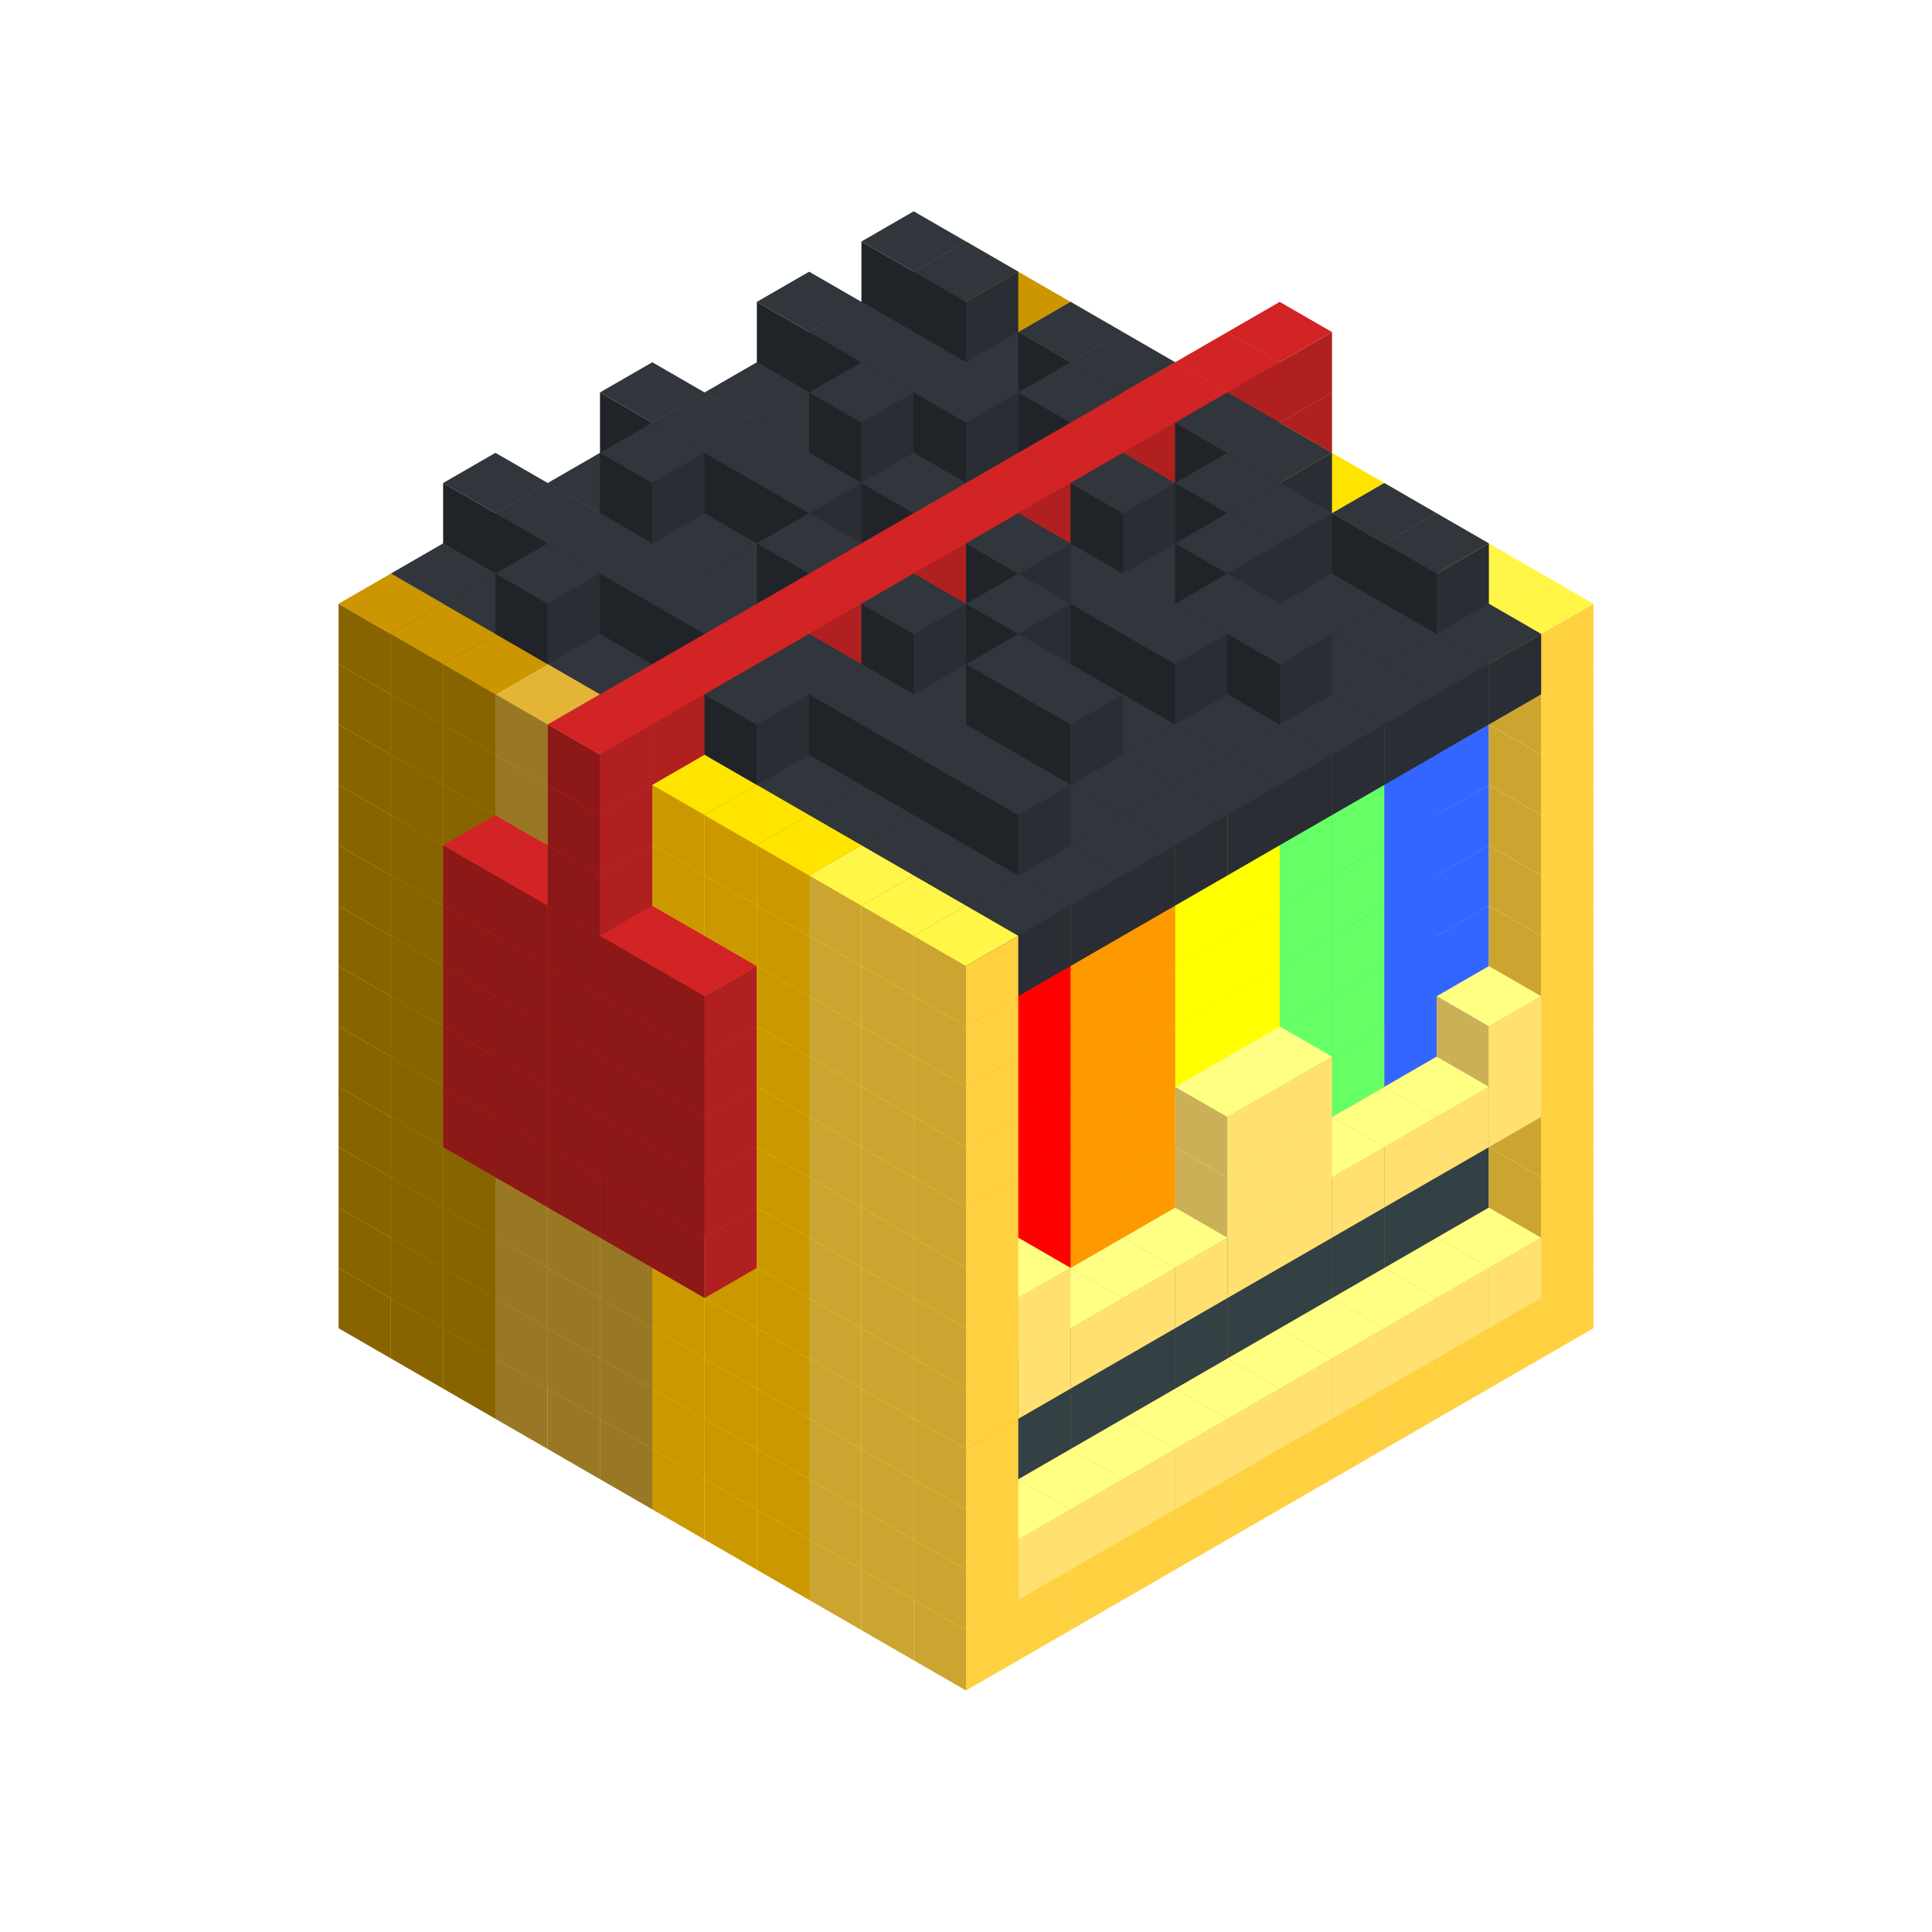 
<svg width='600' height='600' viewBox='4436371 5550000 3200000 3200000' xmlns='http://www.w3.org/2000/svg' xmlns:xlink='http://www.w3.org/1999/xlink'>
<use xlink:href='#v-0x0000011c-6' transform='translate(983738,3600000)'/>
<use xlink:href='#v-0x0000011c-6' transform='translate(1070341,3650000)'/>
<use xlink:href='#v-0x0000011c-6' transform='translate(1156944,3700000)'/>
<use xlink:href='#v-0x0000011c-2' transform='translate(1243547,3750000)'/>
<use xlink:href='#v-0x0000011c-2' transform='translate(1330150,3800000)'/>
<use xlink:href='#v-0x0000011c-2' transform='translate(1416753,3850000)'/>
<use xlink:href='#v-0x0000011c-5' transform='translate(1503356,3900000)'/>
<use xlink:href='#v-0x0000011c-5' transform='translate(1589959,3950000)'/>
<use xlink:href='#v-0x0000011c-5' transform='translate(1676562,4000000)'/>
<use xlink:href='#v-0x0000011c-4' transform='translate(1763165,4050000)'/>
<use xlink:href='#v-0x0000011c-4' transform='translate(1849768,4100000)'/>
<use xlink:href='#v-0x0000011c-4' transform='translate(2889004,3600000)'/>
<use xlink:href='#v-0x0000011c-4' transform='translate(2802401,3650000)'/>
<use xlink:href='#v-0x0000011c-4' transform='translate(2715798,3700000)'/>
<use xlink:href='#v-0x0000011c-4' transform='translate(2629195,3750000)'/>
<use xlink:href='#v-0x0000011c-4' transform='translate(2542592,3800000)'/>
<use xlink:href='#v-0x0000011c-4' transform='translate(2455989,3850000)'/>
<use xlink:href='#v-0x0000011c-4' transform='translate(2369386,3900000)'/>
<use xlink:href='#v-0x0000011c-4' transform='translate(2282783,3950000)'/>
<use xlink:href='#v-0x0000011c-4' transform='translate(2196180,4000000)'/>
<use xlink:href='#v-0x0000011c-4' transform='translate(2109577,4050000)'/>
<use xlink:href='#v-0x0000011c-4' transform='translate(2022974,4100000)'/>
<use xlink:href='#v-0x0000011c-4' transform='translate(1936371,4150000)'/>
<use xlink:href='#v-0x0000011c-6' transform='translate(983738,3500000)'/>
<use xlink:href='#v-0x0000011c-6' transform='translate(1070341,3550000)'/>
<use xlink:href='#v-0x0000011c-6' transform='translate(1156944,3600000)'/>
<use xlink:href='#v-0x0000011c-2' transform='translate(1243547,3650000)'/>
<use xlink:href='#v-0x0000011c-2' transform='translate(1330150,3700000)'/>
<use xlink:href='#v-0x0000011c-2' transform='translate(1416753,3750000)'/>
<use xlink:href='#v-0x0000011c-5' transform='translate(1503356,3800000)'/>
<use xlink:href='#v-0x0000011c-5' transform='translate(1589959,3850000)'/>
<use xlink:href='#v-0x0000011c-5' transform='translate(1676562,3900000)'/>
<use xlink:href='#v-0x0000011c-4' transform='translate(1763165,3950000)'/>
<use xlink:href='#v-0x0000011c-2' transform='translate(2715798,3500000)'/>
<use xlink:href='#v-0x0000011c-2' transform='translate(2629195,3550000)'/>
<use xlink:href='#v-0x0000011c-2' transform='translate(2542592,3600000)'/>
<use xlink:href='#v-0x0000011c-2' transform='translate(2455989,3650000)'/>
<use xlink:href='#v-0x0000011c-2' transform='translate(2369386,3700000)'/>
<use xlink:href='#v-0x0000011c-2' transform='translate(2282783,3750000)'/>
<use xlink:href='#v-0x0000011c-2' transform='translate(2196180,3800000)'/>
<use xlink:href='#v-0x0000011c-2' transform='translate(2109577,3850000)'/>
<use xlink:href='#v-0x0000011c-2' transform='translate(2022974,3900000)'/>
<use xlink:href='#v-0x0000011c-2' transform='translate(1936371,3950000)'/>
<use xlink:href='#v-0x0000011c-4' transform='translate(1849768,4000000)'/>
<use xlink:href='#v-0x0000011c-4' transform='translate(2889004,3500000)'/>
<use xlink:href='#v-0x0000011c-1' transform='translate(2802401,3550000)'/>
<use xlink:href='#v-0x0000011c-1' transform='translate(2715798,3600000)'/>
<use xlink:href='#v-0x0000011c-1' transform='translate(2629195,3650000)'/>
<use xlink:href='#v-0x0000011c-1' transform='translate(2542592,3700000)'/>
<use xlink:href='#v-0x0000011c-1' transform='translate(2455989,3750000)'/>
<use xlink:href='#v-0x0000011c-1' transform='translate(2369386,3800000)'/>
<use xlink:href='#v-0x0000011c-1' transform='translate(2282783,3850000)'/>
<use xlink:href='#v-0x0000011c-1' transform='translate(2196180,3900000)'/>
<use xlink:href='#v-0x0000011c-1' transform='translate(2109577,3950000)'/>
<use xlink:href='#v-0x0000011c-1' transform='translate(2022974,4000000)'/>
<use xlink:href='#v-0x0000011c-4' transform='translate(1936371,4050000)'/>
<use xlink:href='#v-0x0000011c-6' transform='translate(983738,3400000)'/>
<use xlink:href='#v-0x0000011c-6' transform='translate(1070341,3450000)'/>
<use xlink:href='#v-0x0000011c-6' transform='translate(1156944,3500000)'/>
<use xlink:href='#v-0x0000011c-2' transform='translate(1243547,3550000)'/>
<use xlink:href='#v-0x0000011c-2' transform='translate(1330150,3600000)'/>
<use xlink:href='#v-0x0000011c-2' transform='translate(1416753,3650000)'/>
<use xlink:href='#v-0x0000011c-5' transform='translate(1503356,3700000)'/>
<use xlink:href='#v-0x0000011c-5' transform='translate(1589959,3750000)'/>
<use xlink:href='#v-0x0000011c-5' transform='translate(1676562,3800000)'/>
<use xlink:href='#v-0x0000011c-4' transform='translate(1763165,3850000)'/>
<use xlink:href='#v-0x0000011c-7' transform='translate(2715798,3400000)'/>
<use xlink:href='#v-0x0000011c-7' transform='translate(2629195,3450000)'/>
<use xlink:href='#v-0x0000011c-7' transform='translate(2542592,3500000)'/>
<use xlink:href='#v-0x0000011c-7' transform='translate(2455989,3550000)'/>
<use xlink:href='#v-0x0000011c-7' transform='translate(2369386,3600000)'/>
<use xlink:href='#v-0x0000011c-7' transform='translate(2282783,3650000)'/>
<use xlink:href='#v-0x0000011c-7' transform='translate(2196180,3700000)'/>
<use xlink:href='#v-0x0000011c-7' transform='translate(2109577,3750000)'/>
<use xlink:href='#v-0x0000011c-7' transform='translate(2022974,3800000)'/>
<use xlink:href='#v-0x0000011c-7' transform='translate(1936371,3850000)'/>
<use xlink:href='#v-0x0000011c-4' transform='translate(1849768,3900000)'/>
<use xlink:href='#v-0x0000011c-4' transform='translate(2889004,3400000)'/>
<use xlink:href='#v-0x0000011c-4' transform='translate(1936371,3950000)'/>
<use xlink:href='#v-0x0000011c-6' transform='translate(983738,3300000)'/>
<use xlink:href='#v-0x0000011c-6' transform='translate(1070341,3350000)'/>
<use xlink:href='#v-0x0000011c-6' transform='translate(1156944,3400000)'/>
<use xlink:href='#v-0x0000011c-2' transform='translate(1243547,3450000)'/>
<use xlink:href='#v-0x0000011c-2' transform='translate(1330150,3500000)'/>
<use xlink:href='#v-0x0000011c-2' transform='translate(1416753,3550000)'/>
<use xlink:href='#v-0x0000011c-5' transform='translate(1503356,3600000)'/>
<use xlink:href='#v-0x0000011c-5' transform='translate(1589959,3650000)'/>
<use xlink:href='#v-0x0000011c-5' transform='translate(1676562,3700000)'/>
<use xlink:href='#v-0x0000011c-4' transform='translate(1763165,3750000)'/>
<use xlink:href='#v-0x0000011c-7' transform='translate(2715798,3300000)'/>
<use xlink:href='#v-0x0000011c-7' transform='translate(2629195,3350000)'/>
<use xlink:href='#v-0x0000011c-7' transform='translate(2542592,3400000)'/>
<use xlink:href='#v-0x0000011c-7' transform='translate(2455989,3450000)'/>
<use xlink:href='#v-0x0000011c-7' transform='translate(2369386,3500000)'/>
<use xlink:href='#v-0x0000011c-7' transform='translate(2282783,3550000)'/>
<use xlink:href='#v-0x0000011c-7' transform='translate(2196180,3600000)'/>
<use xlink:href='#v-0x0000011c-7' transform='translate(2109577,3650000)'/>
<use xlink:href='#v-0x0000011c-7' transform='translate(2022974,3700000)'/>
<use xlink:href='#v-0x0000011c-7' transform='translate(1936371,3750000)'/>
<use xlink:href='#v-0x0000011c-4' transform='translate(1849768,3800000)'/>
<use xlink:href='#v-0x0000011c-4' transform='translate(2889004,3300000)'/>
<use xlink:href='#v-0x0000011c-4' transform='translate(1936371,3850000)'/>
<use xlink:href='#v-0x0000011c-6' transform='translate(983738,3200000)'/>
<use xlink:href='#v-0x0000011c-6' transform='translate(1070341,3250000)'/>
<use xlink:href='#v-0x0000011c-6' transform='translate(1156944,3300000)'/>
<use xlink:href='#v-0x0000011c-2' transform='translate(1243547,3350000)'/>
<use xlink:href='#v-0x0000011c-2' transform='translate(1330150,3400000)'/>
<use xlink:href='#v-0x0000011c-2' transform='translate(1416753,3450000)'/>
<use xlink:href='#v-0x0000011c-5' transform='translate(1503356,3500000)'/>
<use xlink:href='#v-0x0000011c-5' transform='translate(1589959,3550000)'/>
<use xlink:href='#v-0x0000011c-5' transform='translate(1676562,3600000)'/>
<use xlink:href='#v-0x0000011c-4' transform='translate(1763165,3650000)'/>
<use xlink:href='#v-0x0000011c-2' transform='translate(2715798,3200000)'/>
<use xlink:href='#v-0x0000011c-2' transform='translate(2629195,3250000)'/>
<use xlink:href='#v-0x0000011c-2' transform='translate(2542592,3300000)'/>
<use xlink:href='#v-0x0000011c-2' transform='translate(2455989,3350000)'/>
<use xlink:href='#v-0x0000011c-2' transform='translate(2369386,3400000)'/>
<use xlink:href='#v-0x0000011c-2' transform='translate(2282783,3450000)'/>
<use xlink:href='#v-0x0000011c-2' transform='translate(2196180,3500000)'/>
<use xlink:href='#v-0x0000011c-2' transform='translate(2109577,3550000)'/>
<use xlink:href='#v-0x0000011c-2' transform='translate(2022974,3600000)'/>
<use xlink:href='#v-0x0000011c-2' transform='translate(1936371,3650000)'/>
<use xlink:href='#v-0x0000011c-4' transform='translate(1849768,3700000)'/>
<use xlink:href='#v-0x0000011c-4' transform='translate(2889004,3200000)'/>
<use xlink:href='#v-0x0000011c-1' transform='translate(2802401,3250000)'/>
<use xlink:href='#v-0x0000011c-1' transform='translate(2715798,3300000)'/>
<use xlink:href='#v-0x0000011c-1' transform='translate(2629195,3350000)'/>
<use xlink:href='#v-0x0000011c-1' transform='translate(2542592,3400000)'/>
<use xlink:href='#v-0x0000011c-1' transform='translate(2455989,3450000)'/>
<use xlink:href='#v-0x0000011c-1' transform='translate(2369386,3500000)'/>
<use xlink:href='#v-0x0000011c-1' transform='translate(2282783,3550000)'/>
<use xlink:href='#v-0x0000011c-1' transform='translate(2196180,3600000)'/>
<use xlink:href='#v-0x0000011c-1' transform='translate(2109577,3650000)'/>
<use xlink:href='#v-0x0000011c-1' transform='translate(2022974,3700000)'/>
<use xlink:href='#v-0x0000011c-4' transform='translate(1936371,3750000)'/>
<use xlink:href='#v-0x0000011c-6' transform='translate(983738,3100000)'/>
<use xlink:href='#v-0x0000011c-6' transform='translate(1070341,3150000)'/>
<use xlink:href='#v-0x0000011c-6' transform='translate(1156944,3200000)'/>
<use xlink:href='#v-0x0000011c-14' transform='translate(2282783,2650000)'/>
<use xlink:href='#v-0x0000011c-2' transform='translate(1243547,3250000)'/>
<use xlink:href='#v-0x0000011c-14' transform='translate(1156944,3300000)'/>
<use xlink:href='#v-0x0000011c-14' transform='translate(2369386,2700000)'/>
<use xlink:href='#v-0x0000011c-2' transform='translate(1330150,3300000)'/>
<use xlink:href='#v-0x0000011c-14' transform='translate(1243547,3350000)'/>
<use xlink:href='#v-0x0000011c-14' transform='translate(2455989,2750000)'/>
<use xlink:href='#v-0x0000011c-2' transform='translate(1416753,3350000)'/>
<use xlink:href='#v-0x0000011c-14' transform='translate(1330150,3400000)'/>
<use xlink:href='#v-0x0000011c-14' transform='translate(2542592,2800000)'/>
<use xlink:href='#v-0x0000011c-5' transform='translate(1503356,3400000)'/>
<use xlink:href='#v-0x0000011c-14' transform='translate(1416753,3450000)'/>
<use xlink:href='#v-0x0000011c-14' transform='translate(2629195,2850000)'/>
<use xlink:href='#v-0x0000011c-5' transform='translate(1589959,3450000)'/>
<use xlink:href='#v-0x0000011c-14' transform='translate(1503356,3500000)'/>
<use xlink:href='#v-0x0000011c-5' transform='translate(1676562,3500000)'/>
<use xlink:href='#v-0x0000011c-4' transform='translate(1763165,3550000)'/>
<use xlink:href='#v-0x0000011c-12' transform='translate(2715798,3100000)'/>
<use xlink:href='#v-0x0000011c-12' transform='translate(2629195,3150000)'/>
<use xlink:href='#v-0x0000011c-11' transform='translate(2542592,3200000)'/>
<use xlink:href='#v-0x0000011c-11' transform='translate(2455989,3250000)'/>
<use xlink:href='#v-0x0000011c-1' transform='translate(2369386,3300000)'/>
<use xlink:href='#v-0x0000011c-1' transform='translate(2282783,3350000)'/>
<use xlink:href='#v-0x0000011c-9' transform='translate(2196180,3400000)'/>
<use xlink:href='#v-0x0000011c-9' transform='translate(2109577,3450000)'/>
<use xlink:href='#v-0x0000011c-8' transform='translate(2022974,3500000)'/>
<use xlink:href='#v-0x0000011c-8' transform='translate(1936371,3550000)'/>
<use xlink:href='#v-0x0000011c-4' transform='translate(1849768,3600000)'/>
<use xlink:href='#v-0x0000011c-4' transform='translate(2889004,3100000)'/>
<use xlink:href='#v-0x0000011c-1' transform='translate(2802401,3150000)'/>
<use xlink:href='#v-0x0000011c-1' transform='translate(2455989,3350000)'/>
<use xlink:href='#v-0x0000011c-1' transform='translate(2369386,3400000)'/>
<use xlink:href='#v-0x0000011c-1' transform='translate(2022974,3600000)'/>
<use xlink:href='#v-0x0000011c-4' transform='translate(1936371,3650000)'/>
<use xlink:href='#v-0x0000011c-6' transform='translate(983738,3000000)'/>
<use xlink:href='#v-0x0000011c-6' transform='translate(1070341,3050000)'/>
<use xlink:href='#v-0x0000011c-6' transform='translate(1156944,3100000)'/>
<use xlink:href='#v-0x0000011c-14' transform='translate(2282783,2550000)'/>
<use xlink:href='#v-0x0000011c-2' transform='translate(1243547,3150000)'/>
<use xlink:href='#v-0x0000011c-14' transform='translate(1156944,3200000)'/>
<use xlink:href='#v-0x0000011c-14' transform='translate(2369386,2600000)'/>
<use xlink:href='#v-0x0000011c-2' transform='translate(1330150,3200000)'/>
<use xlink:href='#v-0x0000011c-14' transform='translate(1243547,3250000)'/>
<use xlink:href='#v-0x0000011c-14' transform='translate(2455989,2650000)'/>
<use xlink:href='#v-0x0000011c-2' transform='translate(1416753,3250000)'/>
<use xlink:href='#v-0x0000011c-14' transform='translate(1330150,3300000)'/>
<use xlink:href='#v-0x0000011c-14' transform='translate(2542592,2700000)'/>
<use xlink:href='#v-0x0000011c-5' transform='translate(1503356,3300000)'/>
<use xlink:href='#v-0x0000011c-14' transform='translate(1416753,3350000)'/>
<use xlink:href='#v-0x0000011c-14' transform='translate(2629195,2750000)'/>
<use xlink:href='#v-0x0000011c-5' transform='translate(1589959,3350000)'/>
<use xlink:href='#v-0x0000011c-14' transform='translate(1503356,3400000)'/>
<use xlink:href='#v-0x0000011c-5' transform='translate(1676562,3400000)'/>
<use xlink:href='#v-0x0000011c-4' transform='translate(1763165,3450000)'/>
<use xlink:href='#v-0x0000011c-12' transform='translate(2715798,3000000)'/>
<use xlink:href='#v-0x0000011c-12' transform='translate(2629195,3050000)'/>
<use xlink:href='#v-0x0000011c-11' transform='translate(2542592,3100000)'/>
<use xlink:href='#v-0x0000011c-11' transform='translate(2455989,3150000)'/>
<use xlink:href='#v-0x0000011c-1' transform='translate(2369386,3200000)'/>
<use xlink:href='#v-0x0000011c-1' transform='translate(2282783,3250000)'/>
<use xlink:href='#v-0x0000011c-9' transform='translate(2196180,3300000)'/>
<use xlink:href='#v-0x0000011c-9' transform='translate(2109577,3350000)'/>
<use xlink:href='#v-0x0000011c-8' transform='translate(2022974,3400000)'/>
<use xlink:href='#v-0x0000011c-8' transform='translate(1936371,3450000)'/>
<use xlink:href='#v-0x0000011c-4' transform='translate(1849768,3500000)'/>
<use xlink:href='#v-0x0000011c-4' transform='translate(2889004,3000000)'/>
<use xlink:href='#v-0x0000011c-1' transform='translate(2455989,3250000)'/>
<use xlink:href='#v-0x0000011c-1' transform='translate(2369386,3300000)'/>
<use xlink:href='#v-0x0000011c-4' transform='translate(1936371,3550000)'/>
<use xlink:href='#v-0x0000011c-6' transform='translate(983738,2900000)'/>
<use xlink:href='#v-0x0000011c-6' transform='translate(1070341,2950000)'/>
<use xlink:href='#v-0x0000011c-6' transform='translate(1156944,3000000)'/>
<use xlink:href='#v-0x0000011c-14' transform='translate(2282783,2450000)'/>
<use xlink:href='#v-0x0000011c-2' transform='translate(1243547,3050000)'/>
<use xlink:href='#v-0x0000011c-14' transform='translate(1156944,3100000)'/>
<use xlink:href='#v-0x0000011c-14' transform='translate(2369386,2500000)'/>
<use xlink:href='#v-0x0000011c-2' transform='translate(1330150,3100000)'/>
<use xlink:href='#v-0x0000011c-14' transform='translate(1243547,3150000)'/>
<use xlink:href='#v-0x0000011c-14' transform='translate(2455989,2550000)'/>
<use xlink:href='#v-0x0000011c-2' transform='translate(1416753,3150000)'/>
<use xlink:href='#v-0x0000011c-14' transform='translate(1330150,3200000)'/>
<use xlink:href='#v-0x0000011c-14' transform='translate(2542592,2600000)'/>
<use xlink:href='#v-0x0000011c-5' transform='translate(1503356,3200000)'/>
<use xlink:href='#v-0x0000011c-14' transform='translate(1416753,3250000)'/>
<use xlink:href='#v-0x0000011c-14' transform='translate(2629195,2650000)'/>
<use xlink:href='#v-0x0000011c-5' transform='translate(1589959,3250000)'/>
<use xlink:href='#v-0x0000011c-14' transform='translate(1503356,3300000)'/>
<use xlink:href='#v-0x0000011c-5' transform='translate(1676562,3300000)'/>
<use xlink:href='#v-0x0000011c-4' transform='translate(1763165,3350000)'/>
<use xlink:href='#v-0x0000011c-12' transform='translate(2715798,2900000)'/>
<use xlink:href='#v-0x0000011c-12' transform='translate(2629195,2950000)'/>
<use xlink:href='#v-0x0000011c-11' transform='translate(2542592,3000000)'/>
<use xlink:href='#v-0x0000011c-11' transform='translate(2455989,3050000)'/>
<use xlink:href='#v-0x0000011c-10' transform='translate(2369386,3100000)'/>
<use xlink:href='#v-0x0000011c-10' transform='translate(2282783,3150000)'/>
<use xlink:href='#v-0x0000011c-9' transform='translate(2196180,3200000)'/>
<use xlink:href='#v-0x0000011c-9' transform='translate(2109577,3250000)'/>
<use xlink:href='#v-0x0000011c-8' transform='translate(2022974,3300000)'/>
<use xlink:href='#v-0x0000011c-8' transform='translate(1936371,3350000)'/>
<use xlink:href='#v-0x0000011c-4' transform='translate(1849768,3400000)'/>
<use xlink:href='#v-0x0000011c-4' transform='translate(2889004,2900000)'/>
<use xlink:href='#v-0x0000011c-4' transform='translate(1936371,3450000)'/>
<use xlink:href='#v-0x0000011c-6' transform='translate(983738,2800000)'/>
<use xlink:href='#v-0x0000011c-6' transform='translate(1070341,2850000)'/>
<use xlink:href='#v-0x0000011c-6' transform='translate(1156944,2900000)'/>
<use xlink:href='#v-0x0000011c-14' transform='translate(2282783,2350000)'/>
<use xlink:href='#v-0x0000011c-2' transform='translate(1243547,2950000)'/>
<use xlink:href='#v-0x0000011c-14' transform='translate(1156944,3000000)'/>
<use xlink:href='#v-0x0000011c-14' transform='translate(2369386,2400000)'/>
<use xlink:href='#v-0x0000011c-2' transform='translate(1330150,3000000)'/>
<use xlink:href='#v-0x0000011c-14' transform='translate(1243547,3050000)'/>
<use xlink:href='#v-0x0000011c-14' transform='translate(2455989,2450000)'/>
<use xlink:href='#v-0x0000011c-2' transform='translate(1416753,3050000)'/>
<use xlink:href='#v-0x0000011c-14' transform='translate(1330150,3100000)'/>
<use xlink:href='#v-0x0000011c-14' transform='translate(2542592,2500000)'/>
<use xlink:href='#v-0x0000011c-5' transform='translate(1503356,3100000)'/>
<use xlink:href='#v-0x0000011c-14' transform='translate(1416753,3150000)'/>
<use xlink:href='#v-0x0000011c-14' transform='translate(2629195,2550000)'/>
<use xlink:href='#v-0x0000011c-5' transform='translate(1589959,3150000)'/>
<use xlink:href='#v-0x0000011c-14' transform='translate(1503356,3200000)'/>
<use xlink:href='#v-0x0000011c-5' transform='translate(1676562,3200000)'/>
<use xlink:href='#v-0x0000011c-4' transform='translate(1763165,3250000)'/>
<use xlink:href='#v-0x0000011c-12' transform='translate(2715798,2800000)'/>
<use xlink:href='#v-0x0000011c-12' transform='translate(2629195,2850000)'/>
<use xlink:href='#v-0x0000011c-11' transform='translate(2542592,2900000)'/>
<use xlink:href='#v-0x0000011c-11' transform='translate(2455989,2950000)'/>
<use xlink:href='#v-0x0000011c-10' transform='translate(2369386,3000000)'/>
<use xlink:href='#v-0x0000011c-10' transform='translate(2282783,3050000)'/>
<use xlink:href='#v-0x0000011c-9' transform='translate(2196180,3100000)'/>
<use xlink:href='#v-0x0000011c-9' transform='translate(2109577,3150000)'/>
<use xlink:href='#v-0x0000011c-8' transform='translate(2022974,3200000)'/>
<use xlink:href='#v-0x0000011c-8' transform='translate(1936371,3250000)'/>
<use xlink:href='#v-0x0000011c-4' transform='translate(1849768,3300000)'/>
<use xlink:href='#v-0x0000011c-4' transform='translate(2889004,2800000)'/>
<use xlink:href='#v-0x0000011c-4' transform='translate(1936371,3350000)'/>
<use xlink:href='#v-0x0000011c-6' transform='translate(983738,2700000)'/>
<use xlink:href='#v-0x0000011c-6' transform='translate(1070341,2750000)'/>
<use xlink:href='#v-0x0000011c-6' transform='translate(1156944,2800000)'/>
<use xlink:href='#v-0x0000011c-14' transform='translate(2282783,2250000)'/>
<use xlink:href='#v-0x0000011c-2' transform='translate(1243547,2850000)'/>
<use xlink:href='#v-0x0000011c-14' transform='translate(1156944,2900000)'/>
<use xlink:href='#v-0x0000011c-14' transform='translate(2369386,2300000)'/>
<use xlink:href='#v-0x0000011c-2' transform='translate(1330150,2900000)'/>
<use xlink:href='#v-0x0000011c-14' transform='translate(1243547,2950000)'/>
<use xlink:href='#v-0x0000011c-14' transform='translate(2455989,2350000)'/>
<use xlink:href='#v-0x0000011c-2' transform='translate(1416753,2950000)'/>
<use xlink:href='#v-0x0000011c-14' transform='translate(1330150,3000000)'/>
<use xlink:href='#v-0x0000011c-14' transform='translate(2542592,2400000)'/>
<use xlink:href='#v-0x0000011c-5' transform='translate(1503356,3000000)'/>
<use xlink:href='#v-0x0000011c-14' transform='translate(1416753,3050000)'/>
<use xlink:href='#v-0x0000011c-14' transform='translate(2629195,2450000)'/>
<use xlink:href='#v-0x0000011c-5' transform='translate(1589959,3050000)'/>
<use xlink:href='#v-0x0000011c-14' transform='translate(1503356,3100000)'/>
<use xlink:href='#v-0x0000011c-5' transform='translate(1676562,3100000)'/>
<use xlink:href='#v-0x0000011c-4' transform='translate(1763165,3150000)'/>
<use xlink:href='#v-0x0000011c-12' transform='translate(2715798,2700000)'/>
<use xlink:href='#v-0x0000011c-12' transform='translate(2629195,2750000)'/>
<use xlink:href='#v-0x0000011c-11' transform='translate(2542592,2800000)'/>
<use xlink:href='#v-0x0000011c-11' transform='translate(2455989,2850000)'/>
<use xlink:href='#v-0x0000011c-10' transform='translate(2369386,2900000)'/>
<use xlink:href='#v-0x0000011c-10' transform='translate(2282783,2950000)'/>
<use xlink:href='#v-0x0000011c-9' transform='translate(2196180,3000000)'/>
<use xlink:href='#v-0x0000011c-9' transform='translate(2109577,3050000)'/>
<use xlink:href='#v-0x0000011c-8' transform='translate(2022974,3100000)'/>
<use xlink:href='#v-0x0000011c-8' transform='translate(1936371,3150000)'/>
<use xlink:href='#v-0x0000011c-4' transform='translate(1849768,3200000)'/>
<use xlink:href='#v-0x0000011c-4' transform='translate(2889004,2700000)'/>
<use xlink:href='#v-0x0000011c-4' transform='translate(1936371,3250000)'/>
<use xlink:href='#v-0x0000011c-6' transform='translate(983738,2600000)'/>
<use xlink:href='#v-0x0000011c-6' transform='translate(1070341,2650000)'/>
<use xlink:href='#v-0x0000011c-6' transform='translate(1156944,2700000)'/>
<use xlink:href='#v-0x0000011c-2' transform='translate(1243547,2750000)'/>
<use xlink:href='#v-0x0000011c-2' transform='translate(1330150,2800000)'/>
<use xlink:href='#v-0x0000011c-14' transform='translate(2455989,2250000)'/>
<use xlink:href='#v-0x0000011c-2' transform='translate(1416753,2850000)'/>
<use xlink:href='#v-0x0000011c-14' transform='translate(1330150,2900000)'/>
<use xlink:href='#v-0x0000011c-5' transform='translate(1503356,2900000)'/>
<use xlink:href='#v-0x0000011c-5' transform='translate(1589959,2950000)'/>
<use xlink:href='#v-0x0000011c-5' transform='translate(1676562,3000000)'/>
<use xlink:href='#v-0x0000011c-4' transform='translate(1763165,3050000)'/>
<use xlink:href='#v-0x0000011c-12' transform='translate(2715798,2600000)'/>
<use xlink:href='#v-0x0000011c-12' transform='translate(2629195,2650000)'/>
<use xlink:href='#v-0x0000011c-11' transform='translate(2542592,2700000)'/>
<use xlink:href='#v-0x0000011c-11' transform='translate(2455989,2750000)'/>
<use xlink:href='#v-0x0000011c-10' transform='translate(2369386,2800000)'/>
<use xlink:href='#v-0x0000011c-10' transform='translate(2282783,2850000)'/>
<use xlink:href='#v-0x0000011c-9' transform='translate(2196180,2900000)'/>
<use xlink:href='#v-0x0000011c-9' transform='translate(2109577,2950000)'/>
<use xlink:href='#v-0x0000011c-8' transform='translate(2022974,3000000)'/>
<use xlink:href='#v-0x0000011c-8' transform='translate(1936371,3050000)'/>
<use xlink:href='#v-0x0000011c-4' transform='translate(1849768,3100000)'/>
<use xlink:href='#v-0x0000011c-4' transform='translate(2889004,2600000)'/>
<use xlink:href='#v-0x0000011c-4' transform='translate(1936371,3150000)'/>
<use xlink:href='#v-0x0000011c-6' transform='translate(1936371,1950000)'/>
<use xlink:href='#v-0x0000011c-13' transform='translate(1849768,2000000)'/>
<use xlink:href='#v-0x0000011c-13' transform='translate(1763165,2050000)'/>
<use xlink:href='#v-0x0000011c-13' transform='translate(1676562,2100000)'/>
<use xlink:href='#v-0x0000011c-13' transform='translate(1589959,2150000)'/>
<use xlink:href='#v-0x0000011c-13' transform='translate(1503356,2200000)'/>
<use xlink:href='#v-0x0000011c-13' transform='translate(1416753,2250000)'/>
<use xlink:href='#v-0x0000011c-13' transform='translate(1330150,2300000)'/>
<use xlink:href='#v-0x0000011c-13' transform='translate(1243547,2350000)'/>
<use xlink:href='#v-0x0000011c-13' transform='translate(1156944,2400000)'/>
<use xlink:href='#v-0x0000011c-13' transform='translate(1070341,2450000)'/>
<use xlink:href='#v-0x0000011c-6' transform='translate(983738,2500000)'/>
<use xlink:href='#v-0x0000011c-6' transform='translate(2022974,2000000)'/>
<use xlink:href='#v-0x0000011c-13' transform='translate(1936371,2050000)'/>
<use xlink:href='#v-0x0000011c-13' transform='translate(1849768,2100000)'/>
<use xlink:href='#v-0x0000011c-13' transform='translate(1763165,2150000)'/>
<use xlink:href='#v-0x0000011c-13' transform='translate(1676562,2200000)'/>
<use xlink:href='#v-0x0000011c-13' transform='translate(1589959,2250000)'/>
<use xlink:href='#v-0x0000011c-13' transform='translate(1503356,2300000)'/>
<use xlink:href='#v-0x0000011c-13' transform='translate(1416753,2350000)'/>
<use xlink:href='#v-0x0000011c-13' transform='translate(1330150,2400000)'/>
<use xlink:href='#v-0x0000011c-13' transform='translate(1243547,2450000)'/>
<use xlink:href='#v-0x0000011c-13' transform='translate(1156944,2500000)'/>
<use xlink:href='#v-0x0000011c-6' transform='translate(1070341,2550000)'/>
<use xlink:href='#v-0x0000011c-6' transform='translate(2109577,2050000)'/>
<use xlink:href='#v-0x0000011c-13' transform='translate(2022974,2100000)'/>
<use xlink:href='#v-0x0000011c-13' transform='translate(1936371,2150000)'/>
<use xlink:href='#v-0x0000011c-13' transform='translate(1849768,2200000)'/>
<use xlink:href='#v-0x0000011c-13' transform='translate(1763165,2250000)'/>
<use xlink:href='#v-0x0000011c-13' transform='translate(1676562,2300000)'/>
<use xlink:href='#v-0x0000011c-13' transform='translate(1589959,2350000)'/>
<use xlink:href='#v-0x0000011c-13' transform='translate(1503356,2400000)'/>
<use xlink:href='#v-0x0000011c-13' transform='translate(1416753,2450000)'/>
<use xlink:href='#v-0x0000011c-13' transform='translate(1330150,2500000)'/>
<use xlink:href='#v-0x0000011c-13' transform='translate(1243547,2550000)'/>
<use xlink:href='#v-0x0000011c-6' transform='translate(1156944,2600000)'/>
<use xlink:href='#v-0x0000011c-2' transform='translate(2196180,2100000)'/>
<use xlink:href='#v-0x0000011c-13' transform='translate(2109577,2150000)'/>
<use xlink:href='#v-0x0000011c-13' transform='translate(2022974,2200000)'/>
<use xlink:href='#v-0x0000011c-13' transform='translate(1936371,2250000)'/>
<use xlink:href='#v-0x0000011c-13' transform='translate(1849768,2300000)'/>
<use xlink:href='#v-0x0000011c-13' transform='translate(1763165,2350000)'/>
<use xlink:href='#v-0x0000011c-13' transform='translate(1676562,2400000)'/>
<use xlink:href='#v-0x0000011c-13' transform='translate(1589959,2450000)'/>
<use xlink:href='#v-0x0000011c-13' transform='translate(1503356,2500000)'/>
<use xlink:href='#v-0x0000011c-13' transform='translate(1416753,2550000)'/>
<use xlink:href='#v-0x0000011c-13' transform='translate(1330150,2600000)'/>
<use xlink:href='#v-0x0000011c-2' transform='translate(1243547,2650000)'/>
<use xlink:href='#v-0x0000011c-2' transform='translate(2282783,2150000)'/>
<use xlink:href='#v-0x0000011c-13' transform='translate(2196180,2200000)'/>
<use xlink:href='#v-0x0000011c-13' transform='translate(2109577,2250000)'/>
<use xlink:href='#v-0x0000011c-13' transform='translate(2022974,2300000)'/>
<use xlink:href='#v-0x0000011c-13' transform='translate(1936371,2350000)'/>
<use xlink:href='#v-0x0000011c-13' transform='translate(1849768,2400000)'/>
<use xlink:href='#v-0x0000011c-13' transform='translate(1763165,2450000)'/>
<use xlink:href='#v-0x0000011c-13' transform='translate(1676562,2500000)'/>
<use xlink:href='#v-0x0000011c-13' transform='translate(1589959,2550000)'/>
<use xlink:href='#v-0x0000011c-13' transform='translate(1503356,2600000)'/>
<use xlink:href='#v-0x0000011c-13' transform='translate(1416753,2650000)'/>
<use xlink:href='#v-0x0000011c-2' transform='translate(1330150,2700000)'/>
<use xlink:href='#v-0x0000011c-14' transform='translate(2455989,2150000)'/>
<use xlink:href='#v-0x0000011c-2' transform='translate(2369386,2200000)'/>
<use xlink:href='#v-0x0000011c-13' transform='translate(2282783,2250000)'/>
<use xlink:href='#v-0x0000011c-13' transform='translate(2196180,2300000)'/>
<use xlink:href='#v-0x0000011c-13' transform='translate(2109577,2350000)'/>
<use xlink:href='#v-0x0000011c-13' transform='translate(2022974,2400000)'/>
<use xlink:href='#v-0x0000011c-13' transform='translate(1936371,2450000)'/>
<use xlink:href='#v-0x0000011c-13' transform='translate(1849768,2500000)'/>
<use xlink:href='#v-0x0000011c-13' transform='translate(1763165,2550000)'/>
<use xlink:href='#v-0x0000011c-13' transform='translate(1676562,2600000)'/>
<use xlink:href='#v-0x0000011c-13' transform='translate(1589959,2650000)'/>
<use xlink:href='#v-0x0000011c-13' transform='translate(1503356,2700000)'/>
<use xlink:href='#v-0x0000011c-2' transform='translate(1416753,2750000)'/>
<use xlink:href='#v-0x0000011c-14' transform='translate(1330150,2800000)'/>
<use xlink:href='#v-0x0000011c-5' transform='translate(2455989,2250000)'/>
<use xlink:href='#v-0x0000011c-13' transform='translate(2369386,2300000)'/>
<use xlink:href='#v-0x0000011c-13' transform='translate(2282783,2350000)'/>
<use xlink:href='#v-0x0000011c-13' transform='translate(2196180,2400000)'/>
<use xlink:href='#v-0x0000011c-13' transform='translate(2109577,2450000)'/>
<use xlink:href='#v-0x0000011c-13' transform='translate(2022974,2500000)'/>
<use xlink:href='#v-0x0000011c-13' transform='translate(1936371,2550000)'/>
<use xlink:href='#v-0x0000011c-13' transform='translate(1849768,2600000)'/>
<use xlink:href='#v-0x0000011c-13' transform='translate(1763165,2650000)'/>
<use xlink:href='#v-0x0000011c-13' transform='translate(1676562,2700000)'/>
<use xlink:href='#v-0x0000011c-13' transform='translate(1589959,2750000)'/>
<use xlink:href='#v-0x0000011c-5' transform='translate(1503356,2800000)'/>
<use xlink:href='#v-0x0000011c-5' transform='translate(2542592,2300000)'/>
<use xlink:href='#v-0x0000011c-13' transform='translate(2455989,2350000)'/>
<use xlink:href='#v-0x0000011c-13' transform='translate(2369386,2400000)'/>
<use xlink:href='#v-0x0000011c-13' transform='translate(2282783,2450000)'/>
<use xlink:href='#v-0x0000011c-13' transform='translate(2196180,2500000)'/>
<use xlink:href='#v-0x0000011c-13' transform='translate(2109577,2550000)'/>
<use xlink:href='#v-0x0000011c-13' transform='translate(2022974,2600000)'/>
<use xlink:href='#v-0x0000011c-13' transform='translate(1936371,2650000)'/>
<use xlink:href='#v-0x0000011c-13' transform='translate(1849768,2700000)'/>
<use xlink:href='#v-0x0000011c-13' transform='translate(1763165,2750000)'/>
<use xlink:href='#v-0x0000011c-13' transform='translate(1676562,2800000)'/>
<use xlink:href='#v-0x0000011c-5' transform='translate(1589959,2850000)'/>
<use xlink:href='#v-0x0000011c-5' transform='translate(2629195,2350000)'/>
<use xlink:href='#v-0x0000011c-13' transform='translate(2542592,2400000)'/>
<use xlink:href='#v-0x0000011c-13' transform='translate(2455989,2450000)'/>
<use xlink:href='#v-0x0000011c-13' transform='translate(2369386,2500000)'/>
<use xlink:href='#v-0x0000011c-13' transform='translate(2282783,2550000)'/>
<use xlink:href='#v-0x0000011c-13' transform='translate(2196180,2600000)'/>
<use xlink:href='#v-0x0000011c-13' transform='translate(2109577,2650000)'/>
<use xlink:href='#v-0x0000011c-13' transform='translate(2022974,2700000)'/>
<use xlink:href='#v-0x0000011c-13' transform='translate(1936371,2750000)'/>
<use xlink:href='#v-0x0000011c-13' transform='translate(1849768,2800000)'/>
<use xlink:href='#v-0x0000011c-13' transform='translate(1763165,2850000)'/>
<use xlink:href='#v-0x0000011c-5' transform='translate(1676562,2900000)'/>
<use xlink:href='#v-0x0000011c-4' transform='translate(2715798,2400000)'/>
<use xlink:href='#v-0x0000011c-13' transform='translate(2629195,2450000)'/>
<use xlink:href='#v-0x0000011c-13' transform='translate(2542592,2500000)'/>
<use xlink:href='#v-0x0000011c-13' transform='translate(2455989,2550000)'/>
<use xlink:href='#v-0x0000011c-13' transform='translate(2369386,2600000)'/>
<use xlink:href='#v-0x0000011c-13' transform='translate(2282783,2650000)'/>
<use xlink:href='#v-0x0000011c-13' transform='translate(2196180,2700000)'/>
<use xlink:href='#v-0x0000011c-13' transform='translate(2109577,2750000)'/>
<use xlink:href='#v-0x0000011c-13' transform='translate(2022974,2800000)'/>
<use xlink:href='#v-0x0000011c-13' transform='translate(1936371,2850000)'/>
<use xlink:href='#v-0x0000011c-13' transform='translate(1849768,2900000)'/>
<use xlink:href='#v-0x0000011c-4' transform='translate(1763165,2950000)'/>
<use xlink:href='#v-0x0000011c-4' transform='translate(2802401,2450000)'/>
<use xlink:href='#v-0x0000011c-13' transform='translate(2715798,2500000)'/>
<use xlink:href='#v-0x0000011c-13' transform='translate(2629195,2550000)'/>
<use xlink:href='#v-0x0000011c-13' transform='translate(2542592,2600000)'/>
<use xlink:href='#v-0x0000011c-13' transform='translate(2455989,2650000)'/>
<use xlink:href='#v-0x0000011c-13' transform='translate(2369386,2700000)'/>
<use xlink:href='#v-0x0000011c-13' transform='translate(2282783,2750000)'/>
<use xlink:href='#v-0x0000011c-13' transform='translate(2196180,2800000)'/>
<use xlink:href='#v-0x0000011c-13' transform='translate(2109577,2850000)'/>
<use xlink:href='#v-0x0000011c-13' transform='translate(2022974,2900000)'/>
<use xlink:href='#v-0x0000011c-13' transform='translate(1936371,2950000)'/>
<use xlink:href='#v-0x0000011c-4' transform='translate(1849768,3000000)'/>
<use xlink:href='#v-0x0000011c-4' transform='translate(2889004,2500000)'/>
<use xlink:href='#v-0x0000011c-13' transform='translate(2802401,2550000)'/>
<use xlink:href='#v-0x0000011c-13' transform='translate(2715798,2600000)'/>
<use xlink:href='#v-0x0000011c-13' transform='translate(2629195,2650000)'/>
<use xlink:href='#v-0x0000011c-13' transform='translate(2542592,2700000)'/>
<use xlink:href='#v-0x0000011c-13' transform='translate(2455989,2750000)'/>
<use xlink:href='#v-0x0000011c-13' transform='translate(2369386,2800000)'/>
<use xlink:href='#v-0x0000011c-13' transform='translate(2282783,2850000)'/>
<use xlink:href='#v-0x0000011c-13' transform='translate(2196180,2900000)'/>
<use xlink:href='#v-0x0000011c-13' transform='translate(2109577,2950000)'/>
<use xlink:href='#v-0x0000011c-13' transform='translate(2022974,3000000)'/>
<use xlink:href='#v-0x0000011c-4' transform='translate(1936371,3050000)'/>
<use xlink:href='#v-0x0000011c-13' transform='translate(1849768,1900000)'/>
<use xlink:href='#v-0x0000011c-13' transform='translate(1676562,2000000)'/>
<use xlink:href='#v-0x0000011c-13' transform='translate(1416753,2150000)'/>
<use xlink:href='#v-0x0000011c-13' transform='translate(1156944,2300000)'/>
<use xlink:href='#v-0x0000011c-13' transform='translate(1936371,1950000)'/>
<use xlink:href='#v-0x0000011c-13' transform='translate(1763165,2050000)'/>
<use xlink:href='#v-0x0000011c-13' transform='translate(1503356,2200000)'/>
<use xlink:href='#v-0x0000011c-13' transform='translate(1416753,2250000)'/>
<use xlink:href='#v-0x0000011c-13' transform='translate(1243547,2350000)'/>
<use xlink:href='#v-0x0000011c-13' transform='translate(1849768,2100000)'/>
<use xlink:href='#v-0x0000011c-13' transform='translate(1763165,2150000)'/>
<use xlink:href='#v-0x0000011c-13' transform='translate(1589959,2250000)'/>
<use xlink:href='#v-0x0000011c-13' transform='translate(1330150,2400000)'/>
<use xlink:href='#v-0x0000011c-13' transform='translate(1243547,2450000)'/>
<use xlink:href='#v-0x0000011c-13' transform='translate(2109577,2050000)'/>
<use xlink:href='#v-0x0000011c-13' transform='translate(1936371,2150000)'/>
<use xlink:href='#v-0x0000011c-13' transform='translate(1676562,2300000)'/>
<use xlink:href='#v-0x0000011c-13' transform='translate(1416753,2450000)'/>
<use xlink:href='#v-0x0000011c-13' transform='translate(2196180,2100000)'/>
<use xlink:href='#v-0x0000011c-13' transform='translate(2109577,2150000)'/>
<use xlink:href='#v-0x0000011c-13' transform='translate(1849768,2300000)'/>
<use xlink:href='#v-0x0000011c-13' transform='translate(1676562,2400000)'/>
<use xlink:href='#v-0x0000011c-13' transform='translate(1503356,2500000)'/>
<use xlink:href='#v-0x0000011c-14' transform='translate(2455989,2050000)'/>
<use xlink:href='#v-0x0000011c-14' transform='translate(2369386,2100000)'/>
<use xlink:href='#v-0x0000011c-14' transform='translate(2282783,2150000)'/>
<use xlink:href='#v-0x0000011c-14' transform='translate(2196180,2200000)'/>
<use xlink:href='#v-0x0000011c-14' transform='translate(2109577,2250000)'/>
<use xlink:href='#v-0x0000011c-14' transform='translate(2022974,2300000)'/>
<use xlink:href='#v-0x0000011c-14' transform='translate(1936371,2350000)'/>
<use xlink:href='#v-0x0000011c-14' transform='translate(1849768,2400000)'/>
<use xlink:href='#v-0x0000011c-14' transform='translate(1763165,2450000)'/>
<use xlink:href='#v-0x0000011c-14' transform='translate(1676562,2500000)'/>
<use xlink:href='#v-0x0000011c-14' transform='translate(1589959,2550000)'/>
<use xlink:href='#v-0x0000011c-14' transform='translate(1503356,2600000)'/>
<use xlink:href='#v-0x0000011c-14' transform='translate(1416753,2650000)'/>
<use xlink:href='#v-0x0000011c-14' transform='translate(1330150,2700000)'/>
<use xlink:href='#v-0x0000011c-13' transform='translate(2369386,2200000)'/>
<use xlink:href='#v-0x0000011c-13' transform='translate(2196180,2300000)'/>
<use xlink:href='#v-0x0000011c-13' transform='translate(2022974,2400000)'/>
<use xlink:href='#v-0x0000011c-13' transform='translate(1849768,2500000)'/>
<use xlink:href='#v-0x0000011c-13' transform='translate(1676562,2600000)'/>
<use xlink:href='#v-0x0000011c-13' transform='translate(1589959,2650000)'/>
<use xlink:href='#v-0x0000011c-13' transform='translate(2455989,2250000)'/>
<use xlink:href='#v-0x0000011c-13' transform='translate(2369386,2300000)'/>
<use xlink:href='#v-0x0000011c-13' transform='translate(2022974,2500000)'/>
<use xlink:href='#v-0x0000011c-13' transform='translate(1763165,2650000)'/>
<use xlink:href='#v-0x0000011c-13' transform='translate(2455989,2350000)'/>
<use xlink:href='#v-0x0000011c-13' transform='translate(2369386,2400000)'/>
<use xlink:href='#v-0x0000011c-13' transform='translate(2196180,2500000)'/>
<use xlink:href='#v-0x0000011c-13' transform='translate(2022974,2600000)'/>
<use xlink:href='#v-0x0000011c-13' transform='translate(1849768,2700000)'/>
<use xlink:href='#v-0x0000011c-13' transform='translate(2629195,2350000)'/>
<use xlink:href='#v-0x0000011c-13' transform='translate(2369386,2500000)'/>
<use xlink:href='#v-0x0000011c-13' transform='translate(2282783,2550000)'/>
<use xlink:href='#v-0x0000011c-13' transform='translate(2109577,2650000)'/>
<use xlink:href='#v-0x0000011c-13' transform='translate(1936371,2750000)'/>
<use xlink:href='#v-0x0000011c-13' transform='translate(2715798,2400000)'/>
<use xlink:href='#v-0x0000011c-13' transform='translate(2455989,2550000)'/>
<use xlink:href='#v-0x0000011c-13' transform='translate(2022974,2800000)'/>
<defs>
<g id='v-0x0000011c-1'>
<polygon points='4100000,4100000 4100000,4200000 4013397,4150000 4013397,4050000' fill='#ccb058'/>
<polygon points='4100000,4100000 4100000,4200000 4186602,4150000 4186602,4050000' fill='#ffe070'/>
<polygon points='4100000,4100000 4013397,4050000 4100000,4000000 4186602,4050000' fill='#ffff84'/>
</g>
<g id='v-0x0000011c-2'>
<polygon points='4100000,4100000 4100000,4200000 4013397,4150000 4013397,4050000' fill='#987824'/>
<polygon points='4100000,4100000 4100000,4200000 4186602,4150000 4186602,4050000' fill='#c09930'/>
<polygon points='4100000,4100000 4013397,4050000 4100000,4000000 4186602,4050000' fill='#e4b436'/>
</g>
<g id='v-0x0000011c-3'>
<polygon points='4100000,4100000 4100000,4200000 4013397,4150000 4013397,4050000' fill='#0098cc'/>
<polygon points='4100000,4100000 4100000,4200000 4186602,4150000 4186602,4050000' fill='#00c0ff'/>
<polygon points='4100000,4100000 4013397,4050000 4100000,4000000 4186602,4050000' fill='#00e4ff'/>
</g>
<g id='v-0x0000011c-4'>
<polygon points='4100000,4100000 4100000,4200000 4013397,4150000 4013397,4050000' fill='#cca430'/>
<polygon points='4100000,4100000 4100000,4200000 4186602,4150000 4186602,4050000' fill='#ffd040'/>
<polygon points='4100000,4100000 4013397,4050000 4100000,4000000 4186602,4050000' fill='#fff648'/>
</g>
<g id='v-0x0000011c-5'>
<polygon points='4100000,4100000 4100000,4200000 4013397,4150000 4013397,4050000' fill='#cc9800'/>
<polygon points='4100000,4100000 4100000,4200000 4186602,4150000 4186602,4050000' fill='#ffc000'/>
<polygon points='4100000,4100000 4013397,4050000 4100000,4000000 4186602,4050000' fill='#ffe400'/>
</g>
<g id='v-0x0000011c-6'>
<polygon points='4100000,4100000 4100000,4200000 4013397,4150000 4013397,4050000' fill='#886400'/>
<polygon points='4100000,4100000 4100000,4200000 4186602,4150000 4186602,4050000' fill='#aa8000'/>
<polygon points='4100000,4100000 4013397,4050000 4100000,4000000 4186602,4050000' fill='#cc9600'/>
</g>
<g id='v-0x0000011c-7'>
<polygon points='4100000,4100000 4100000,4200000 4013397,4150000 4013397,4050000' fill='#283034'/>
<polygon points='4100000,4100000 4100000,4200000 4186602,4150000 4186602,4050000' fill='#334044'/>
<polygon points='4100000,4100000 4013397,4050000 4100000,4000000 4186602,4050000' fill='#3c484e'/>
</g>
<g id='v-0x0000011c-8'>
<polygon points='4100000,4100000 4100000,4200000 4013397,4150000 4013397,4050000' fill='#cc0000'/>
<polygon points='4100000,4100000 4100000,4200000 4186602,4150000 4186602,4050000' fill='#ff0000'/>
<polygon points='4100000,4100000 4013397,4050000 4100000,4000000 4186602,4050000' fill='#ff0000'/>
</g>
<g id='v-0x0000011c-9'>
<polygon points='4100000,4100000 4100000,4200000 4013397,4150000 4013397,4050000' fill='#cc7800'/>
<polygon points='4100000,4100000 4100000,4200000 4186602,4150000 4186602,4050000' fill='#ff9900'/>
<polygon points='4100000,4100000 4013397,4050000 4100000,4000000 4186602,4050000' fill='#ffb400'/>
</g>
<g id='v-0x0000011c-10'>
<polygon points='4100000,4100000 4100000,4200000 4013397,4150000 4013397,4050000' fill='#cccc00'/>
<polygon points='4100000,4100000 4100000,4200000 4186602,4150000 4186602,4050000' fill='#ffff00'/>
<polygon points='4100000,4100000 4013397,4050000 4100000,4000000 4186602,4050000' fill='#ffff00'/>
</g>
<g id='v-0x0000011c-11'>
<polygon points='4100000,4100000 4100000,4200000 4013397,4150000 4013397,4050000' fill='#50cc50'/>
<polygon points='4100000,4100000 4100000,4200000 4186602,4150000 4186602,4050000' fill='#66ff66'/>
<polygon points='4100000,4100000 4013397,4050000 4100000,4000000 4186602,4050000' fill='#78ff78'/>
</g>
<g id='v-0x0000011c-12'>
<polygon points='4100000,4100000 4100000,4200000 4013397,4150000 4013397,4050000' fill='#2850cc'/>
<polygon points='4100000,4100000 4100000,4200000 4186602,4150000 4186602,4050000' fill='#3366ff'/>
<polygon points='4100000,4100000 4013397,4050000 4100000,4000000 4186602,4050000' fill='#3c78ff'/>
</g>
<g id='v-0x0000011c-13'>
<polygon points='4100000,4100000 4100000,4200000 4013397,4150000 4013397,4050000' fill='#202428'/>
<polygon points='4100000,4100000 4100000,4200000 4186602,4150000 4186602,4050000' fill='#2a2d33'/>
<polygon points='4100000,4100000 4013397,4050000 4100000,4000000 4186602,4050000' fill='#30363c'/>
</g>
<g id='v-0x0000011c-14'>
<polygon points='4100000,4100000 4100000,4200000 4013397,4150000 4013397,4050000' fill='#8c1818'/>
<polygon points='4100000,4100000 4100000,4200000 4186602,4150000 4186602,4050000' fill='#b02020'/>
<polygon points='4100000,4100000 4013397,4050000 4100000,4000000 4186602,4050000' fill='#d22424'/>
</g>
</defs>
</svg>
